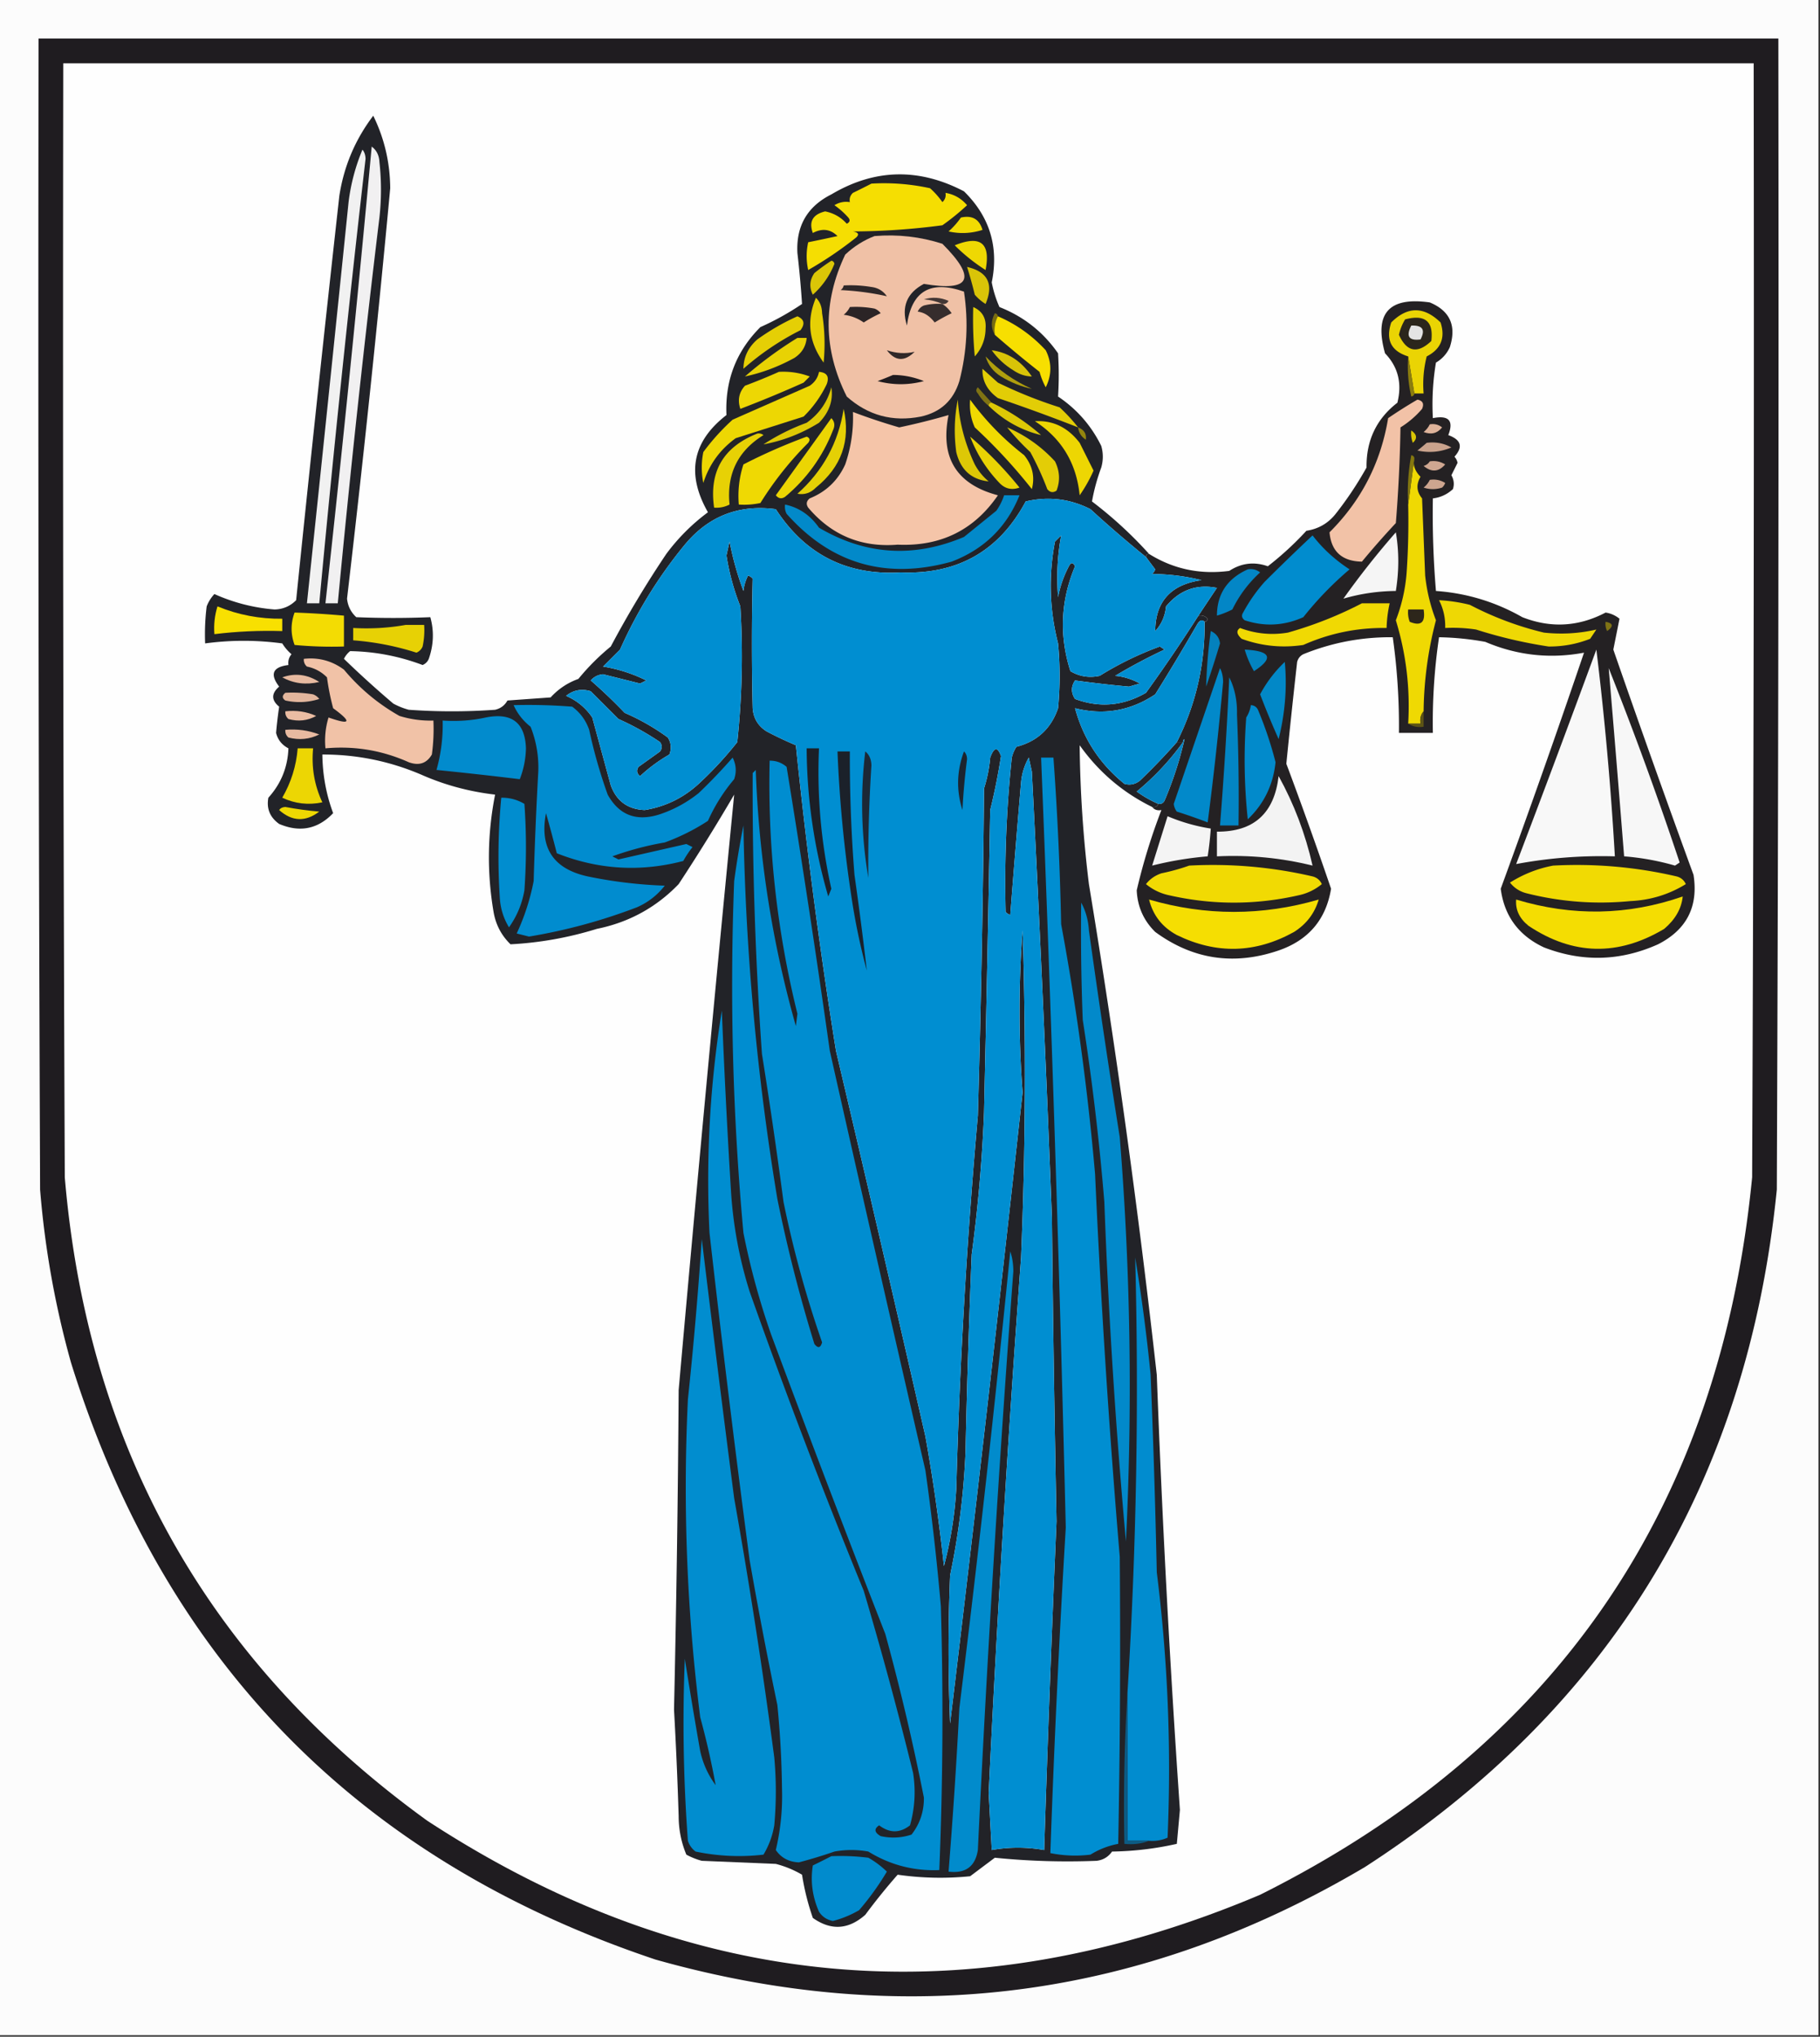 <svg xmlns="http://www.w3.org/2000/svg" width="590" height="660" style="shape-rendering:geometricPrecision;text-rendering:geometricPrecision;image-rendering:optimizeQuality;fill-rule:evenodd;clip-rule:evenodd"><rect width="100%" height="100%" fill="#333333" stroke="none"/><path style="opacity:1" fill="#fcfcfc" d="M-.5-.5h590v660H-.5V-.5z"/><path style="opacity:1" fill="#1f1c20" d="M12.5 12.5h564c.167 124.334 0 248.667-.5 373-9.514 94.931-54.014 168.098-133.5 219.5-72.346 42.834-149.013 52.834-230 30C116.305 602.805 53.138 538.305 23 441.5a295.248 295.248 0 0 1-10-56c-.5-124.333-.667-248.666-.5-373z"/><path style="opacity:1" fill="#fefefe" d="M20.5 20.5h548c.167 120.334 0 240.667-.5 361-10.445 107.126-63.611 184.626-159.5 232.5-94.408 39.904-184.408 31.904-270-24C67.612 538.757 28.445 469.257 21 381.5a65157.42 65157.42 0 0 1-.5-361z"/><path style="opacity:1" fill="#222328" d="M372.5 179.5c-.667 0-1 .333-1 1a388.248 388.248 0 0 1-18-15.5c-6.676-3.399-13.676-4.232-21-2.5-8.603 16.057-22.103 23.724-40.5 23-17.467 1.017-30.967-5.817-40.5-20.5-11.987-1.587-21.82 2.247-29.5 11.5-8.504 10.328-15.504 21.662-21 34l-5.5 5.5a49.104 49.104 0 0 1 14 4.5l-2 1-12-3c-1.607.137-2.941.804-4 2 3.792 3.29 7.458 6.79 11 10.5a72.4 72.4 0 0 1 14 8c1.076 1.726 1.243 3.559.5 5.5a51.432 51.432 0 0 0-9.5 7c-1.083-.865-1.249-1.865-.5-3l7-5c.667-1 .667-2 0-3a88.56 88.56 0 0 0-13.5-7.5l-9-9c-2.966-.895-5.633-.395-8 1.5 3.517 1.508 6.351 3.841 8.5 7l6 22c1.862 5.102 5.528 7.768 11 8 6.692-1.096 12.525-3.929 17.5-8.5a119.16 119.16 0 0 0 12.5-13.5 259.307 259.307 0 0 0 1-44 76.98 76.98 0 0 1-4.5-16.5l1-4.5a100.176 100.176 0 0 0 4.5 16 14.72 14.72 0 0 1 1.5-5 3.647 3.647 0 0 1 1.5 1 883.008 883.008 0 0 0 0 42c.232 3.238 1.732 5.738 4.5 7.5a122.583 122.583 0 0 0 9.5 4.5 1762.347 1762.347 0 0 0 13 99 16917.055 16917.055 0 0 1 29 125 604.723 604.723 0 0 1 6 42 126.05 126.05 0 0 0 4-25 1981.68 1981.68 0 0 1 7-121 5328.618 5328.618 0 0 0 2-106 45.984 45.984 0 0 0 2-10c1.24-3.417 2.407-3.583 3.5-.5a203.001 203.001 0 0 1-3.5 17.5 20792.63 20792.63 0 0 1-2 98 490.927 490.927 0 0 1-4 46 3244.772 3244.772 0 0 0-2 64 245.63 245.63 0 0 1-5 40c-.667 16-.667 32 0 48A19748.343 19748.343 0 0 0 331.5 354a347.455 347.455 0 0 1 0-52.5c1.127 35.336.961 70.669-.5 106A7095.112 7095.112 0 0 0 320.5 581l1 18.5c5.633-1.007 11.299-1.007 17 0a9031.115 9031.115 0 0 1 4-106.5c-.658-32.831-1.158-65.664-1.5-98.5a10852.243 10852.243 0 0 0-6.5-144.5l-1-4.5a19.883 19.883 0 0 0-2.5 8 5587.36 5587.36 0 0 0-3.5 43 3.647 3.647 0 0 1-1.5-1 386.106 386.106 0 0 1 2-50 11.333 11.333 0 0 1 1.5-3.5c6.737-1.736 11.237-5.903 13.5-12.5.667-7 .667-14 0-21-2.788-10.933-3.121-21.933-1-33l2-2c-1.212 6.567-1.545 13.233-1 20a35.68 35.68 0 0 1 3.5-10c.667-1.333 1.333-1.333 2 0-4.675 11.15-5.175 22.483-1.5 34 2.963 1.744 6.129 2.244 9.5 1.5a105.54 105.54 0 0 1 19.5-9.5l1.5 1a183.165 183.165 0 0 0-16 8.5 19.883 19.883 0 0 1 8 2.5l-3.5 1a397.988 397.988 0 0 1-17.5-2c-1.333 2-1.333 4 0 6 7.92 2.947 15.587 2.28 23-2a536.237 536.237 0 0 0 17-25c1.175-.219 2.175.114 3 1-.124.607-.457.94-1 1-.829-.832-1.662-.499-2.5 1a761.264 761.264 0 0 1-13.5 22.5c-7.996 5.348-16.663 6.848-26 4.5 2.651 9.837 7.984 18.003 16 24.5 1.789.52 3.456.187 5-1a209.449 209.449 0 0 0 12-12.5h2a85.223 85.223 0 0 1-15 16 36.602 36.602 0 0 0 7 4c-.342.838-1.008 1.172-2 1-9.485-4.646-17.319-11.313-23.5-20a400.748 400.748 0 0 0 3 45 3054.217 3054.217 0 0 1 22 159 4459.116 4459.116 0 0 0 7.5 141l-1 11a101.621 101.621 0 0 1-21 2.5c-1.216 1.74-2.882 2.74-5 3-11.06.44-22.06.107-33-1l-8 6a96.976 96.976 0 0 1-23.5-.5 200.937 200.937 0 0 0-10.5 13c-5.468 4.833-11.135 5.166-17 1a80.468 80.468 0 0 1-3.5-14 33.27 33.27 0 0 0-8.5-3.5l-24-1a22.981 22.981 0 0 1-5-2c-1.65-3.94-2.483-8.107-2.5-12.5a1341.471 1341.471 0 0 0-1.5-34.5 6353.461 6353.461 0 0 0 1.5-103.5 20767.317 20767.317 0 0 1 18-193 643.917 643.917 0 0 1-18 29c-7.277 7.557-16.11 12.391-26.5 14.5-9.189 2.839-18.522 4.506-28 5-2.963-2.875-4.796-6.375-5.5-10.5-2.163-12.717-1.997-25.384.5-38-8.436-.98-16.436-3.146-24-6.5-10.246-4.363-20.912-6.529-32-6.5.084 6.641 1.25 12.974 3.5 19-4.947 5.185-10.78 6.351-17.5 3.5-2.991-2.141-4.158-4.975-3.5-8.5 4.101-4.538 6.268-9.871 6.5-16-2.096-1.092-3.43-2.759-4-5 .247-2.844.58-5.677 1-8.5-2.58-2.12-2.58-4.287 0-6.5-3.097-4.039-2.097-6.372 3-7-.17-1.322.163-2.489 1-3.5a14.962 14.962 0 0 1-3-3.5 93.179 93.179 0 0 0-25 0 72.442 72.442 0 0 1 .5-12 12.412 12.412 0 0 1 2.5-4 58.635 58.635 0 0 0 19.5 5c2.728-.057 5.061-1.057 7-3a14553.55 14553.55 0 0 1 14-131c1.472-9.61 5.139-18.276 11-26 3.606 7.354 5.439 15.187 5.5 23.5a5620.048 5620.048 0 0 1-14 133c.252 2.394 1.252 4.394 3 6 8.016.331 16.016.331 24 0 1.246 4.49 1.08 8.99-.5 13.5-.388.928-1.055 1.595-2 2-7.623-2.867-15.456-4.367-23.5-4.5a7.248 7.248 0 0 0-2 2.5 327.828 327.828 0 0 0 16 14.5 22.981 22.981 0 0 0 5 2c9.333.667 18.667.667 28 0 1.791-.415 3.124-1.415 4-3l14-1c2.518-2.756 5.518-4.756 9-6a74.325 74.325 0 0 1 10.5-10.5 339.311 339.311 0 0 1 18-30 64.757 64.757 0 0 1 13.5-13.5c-7.093-12.431-5.093-22.931 6-31.5-.504-11.182 3.163-20.682 11-28.5a87.914 87.914 0 0 0 13.5-7.5 325.1 325.1 0 0 0-1.5-16.5c-.457-8.755 3.209-15.089 11-19 14.026-8.315 28.36-8.648 43-1 8.343 8.195 11.343 18.028 9 29.5a36.17 36.17 0 0 0 2.5 8c7.866 3.095 14.199 8.095 19 15 .291 4.689.291 9.356 0 14 6.099 4.098 10.766 9.431 14 16a12.494 12.494 0 0 1 0 7c-1.355 3.669-2.355 7.335-3 11a133.947 133.947 0 0 1 18.5 17z"/><path style="opacity:1" fill="#f1f0f1" d="M120.5 47.5c1.567 1.18 2.401 2.847 2.5 5 .667 6 .667 12 0 18a4774.56 4774.56 0 0 0-13.5 125h-4a8328.87 8328.87 0 0 0 15-148z"/><path style="opacity:1" fill="#f1f1f1" d="M117.5 48.5c.647.774.98 1.774 1 3a6589.042 6589.042 0 0 0-15 144h-4c4.565-43.318 9.065-86.651 13.5-130a64.008 64.008 0 0 1 4.5-17z"/><path style="opacity:1" fill="#f5de02" d="M282.5 59.5c6.425-.37 12.758.13 19 1.5a25.534 25.534 0 0 1 4 4.5c.886-.825 1.219-1.825 1-3 2.808.47 5.142 1.803 7 4a76.917 76.917 0 0 1-8 6.5 227.093 227.093 0 0 1-29 2c1.801.317 2.134.984 1 2A122.554 122.554 0 0 1 262 87.5c-.667-3-.667-6 0-9 3.129-.63 6.296-1.296 9.5-2-2.299-2.269-4.966-2.602-8-1-1.343-3.692-.01-6.025 4-7 2.785.558 5.118 1.892 7 4 1.021-.502 1.188-1.168.5-2a25.501 25.501 0 0 0-4.5-4c1.545-.952 3.212-1.285 5-1-.219-1.175.114-2.175 1-3 2.104-1.02 4.104-2.02 6-3z"/><path style="opacity:1" fill="#f2db02" d="M311.5 70.5c3.645-.82 5.978.513 7 4-3.622 1.159-7.289 1.325-11 .5a25.154 25.154 0 0 0 4-4.5z"/><path style="opacity:1" fill="#f0c1a6" d="M283.5 76.5c7.552-.627 14.885.206 22 2.5 11.216 11.232 9.216 15.566-6 13-5.525 2.919-7.358 7.419-5.5 13.5 1.458-11.156 7.624-14.823 18.5-11 1.477 9.778.977 19.445-1.5 29-1.934 6.267-6.1 10.101-12.5 11.5-9.101 1.798-17.101-.368-24-6.5-7.664-15.272-7.83-30.605-.5-46 2.843-2.663 6.009-4.663 9.5-6z"/><path style="opacity:1" fill="#eed803" d="M309.5 79.5c8.357-3.395 11.69-.728 10 8a58.288 58.288 0 0 1-10-8z"/><path style="opacity:1" fill="#dbc607" d="M269.5 84.5c.543.06.876.393 1 1-1.558 3.889-3.891 7.222-7 10-1.224-2.398-1.058-4.731.5-7a59.835 59.835 0 0 1 5.5-4z"/><path style="opacity:1" fill="#d9c408" d="M313.5 86.5c6.71 1.552 8.71 5.552 6 12a14.962 14.962 0 0 1-3.5-3 140.54 140.54 0 0 0-2.5-9z"/><path style="opacity:1" fill="#2e2728" d="M273.5 92.5a40.939 40.939 0 0 1 9 .5c2.118.26 3.784 1.26 5 3-4.82-1.08-9.82-1.746-15-2 .556-.383.889-.883 1-1.5z"/><path style="opacity:1" fill="#e6d005" d="M264.5 96.5c1.277 1.194 1.944 2.86 2 5a61.575 61.575 0 0 1 .5 16c-4.79-6.575-5.623-13.575-2.5-21z"/><path style="opacity:1" fill="#433735" d="M305.5 98.5c-1.792-.81-3.792-1.31-6-1.5 2.727-.818 5.394-.652 8 .5-.457.797-1.124 1.13-2 1z"/><path style="opacity:1" fill="#242123" d="M373.5 261.5c.992.172 1.658-.162 2-1 .876.131 1.543-.202 2-1 2.803-6.575 4.969-13.241 6.5-20-.399.228-.565.562-.5 1h-2c6.157-12.195 9.157-25.195 9-39 .543-.06.876-.393 1-1-.825-.886-1.825-1.219-3-1 1.974-2.982 3.974-5.982 6-9-6.604-1.291-12.104.709-16.5 6-.315 3.136-1.482 5.803-3.5 8 .065-9.582 5.065-15.082 15-16.5-5.157-1.283-10.49-1.95-16-2a3.647 3.647 0 0 0 1-1.5 514.367 514.367 0 0 1-3-4c0-.667.333-1 1-1 7.871 4.912 16.537 6.745 26 5.5 3.923-2.56 8.089-3.06 12.5-1.5a101.252 101.252 0 0 0 12.5-11.5c3.906-.596 7.073-2.43 9.5-5.5a113.627 113.627 0 0 0 10-15c-.115-8.766 3.218-15.766 10-21 1.566-6.267.233-11.6-4-16-3.63-12.898 1.203-18.398 14.5-16.5 6.553 2.73 8.72 7.563 6.5 14.5a10.91 10.91 0 0 1-4.5 5 81.883 81.883 0 0 0-1 18c5.167-1.008 6.834.825 5 5.5 4.174 1.508 4.841 3.841 2 7a3.943 3.943 0 0 1 1 2l-2 4c.83 1.465.996 2.965.5 4.5-1.87 1.719-4.037 2.719-6.5 3a300.808 300.808 0 0 0 1 30c9.96.709 19.294 3.542 28 8.5 9.219 3.612 18.219 3.112 27-1.5a9.201 9.201 0 0 1 4.5 2l-2 10a4741.567 4741.567 0 0 0 26 73c1.611 10.278-2.222 17.778-11.5 22.5-12.222 5.482-24.555 5.816-37 1-8.184-3.836-12.85-10.17-14-19a3465.02 3465.02 0 0 0 27-76.5c-11.012 2.061-21.679.895-32-3.5a91.743 91.743 0 0 0-15-1.5 189.336 189.336 0 0 0-2 31h-11a205.696 205.696 0 0 0-2-31c-10.041-.104-19.707 1.729-29 5.5-1.016.519-1.682 1.353-2 2.5a2541.05 2541.05 0 0 0-3.5 33 1470.708 1470.708 0 0 1 14.5 40.5c-1.653 9.993-7.32 16.66-17 20-14.471 4.936-27.804 2.936-40-6-3.764-3.696-5.764-8.196-6-13.5a195.41 195.41 0 0 1 8-26c-1.291.237-2.291-.096-3-1z"/><path style="opacity:1" fill="#2b2426" d="M275.5 99.5a32.438 32.438 0 0 1 8 .5 4.457 4.457 0 0 1 2 1.5c-1.907.87-3.74 1.87-5.5 3-1.927-1.361-4.094-2.194-6.5-2.5.881-.708 1.547-1.542 2-2.5z"/><path style="opacity:1" fill="#362d2d" d="M305.5 98.5c1.16.765 2.16 1.765 3 3a57.482 57.482 0 0 0-5.5 3c-1.629-2.133-3.463-3.299-5.5-3.5.405-.945 1.072-1.612 2-2a18.437 18.437 0 0 1 6-.5z"/><path style="opacity:1" fill="#e4cf06" d="M315.5 99.5c2.941 1.303 4.274 3.636 4 7-.052 3.437-1.219 6.437-3.5 9a128.507 128.507 0 0 1-.5-16z"/><path style="opacity:1" fill="#ead404" d="m458.5 127.5-2-12c-5.527-1.721-7.36-5.388-5.5-11 5.26-5.266 10.593-5.266 16 0 1.605 4.978.105 8.645-4.5 11a36.875 36.875 0 0 0-1 12h-3z"/><path style="opacity:1" fill="#786c12" d="M323.5 102.5c-.961 1.765-1.295 3.765-1 6-1.297-2.193-1.297-4.527 0-7 .607.124.94.457 1 1z"/><path style="opacity:1" fill="#f7df01" d="M323.5 102.5c5.928 2.551 11.095 6.218 15.5 11 2 4 2 8 0 12a22.981 22.981 0 0 1-2-5 360.214 360.214 0 0 1-14.5-12c-.295-2.235.039-4.235 1-6z"/><path style="opacity:1" fill="#e5cf05" d="M258.5 102.5c2.21.955 2.543 2.455 1 4.5a87.38 87.38 0 0 0-18.5 12.5c.045-3.753 1.545-6.919 4.5-9.5a73.691 73.691 0 0 1 13-7.5z"/><path style="opacity:1" fill="#2b261c" d="M455.5 103.5c6.438-1.716 9.272.617 8.5 7-4.458 4.234-7.958 3.568-10.5-2a16.485 16.485 0 0 1 2-5z"/><path style="opacity:1" fill="#e4e4e4" d="M457.5 105.5c3.661-.15 4.661 1.35 3 4.5-3.793.487-4.793-1.013-3-4.5z"/><path style="opacity:1" fill="#e8d204" d="M258.5 109.5h3c-.244 2.763-1.577 4.929-4 6.5-5.147 2.822-10.48 4.822-16 6a127.92 127.92 0 0 1 17-12.5z"/><path style="opacity:1" fill="#312929" d="M287.5 113.5c3.038 1.026 6.038 1.192 9 .5-3.283 3.252-6.283 3.085-9-.5z"/><path style="opacity:1" fill="#d9c408" d="M321.5 113.5c5.307.713 9.641 3.547 13 8.5-2.098-.032-4.098-.699-6-2-2.83-1.728-5.163-3.895-7-6.5z"/><path style="opacity:1" fill="#8b7d0e" d="m456.5 115.5 2 12c-.06.543-.393.876-1 1a43.117 43.117 0 0 1-1-13z"/><path style="opacity:1" fill="#e2cd06" d="M349.5 138.5a601.16 601.16 0 0 0-26-9.5c-3.503-2.512-5.169-5.678-5-9.5l5 4.5a145.965 145.965 0 0 0 20 8 54.53 54.53 0 0 1 6 6.5z"/><path style="opacity:1" fill="#edd704" d="M252.5 120.5a24.362 24.362 0 0 1 10 1.5l-2 2a393.198 393.198 0 0 1-20.5 8.5c-.944-2.847-.444-5.347 1.5-7.5a196.459 196.459 0 0 0 11-4.5z"/><path style="opacity:1" fill="#edd703" d="M265.5 120.5c2.576.222 3.41 1.555 2.5 4a37.02 37.02 0 0 1-7.5 10.5l-22 7c-5.093 3.688-8.593 8.522-10.5 14.5a25.238 25.238 0 0 1 0-10 70.588 70.588 0 0 1 9.5-10.5l25-11c1.641-1.129 2.641-2.629 3-4.5z"/><path style="opacity:1" fill="#1f1b1e" d="M289.5 121.5a26.75 26.75 0 0 1 10 2c-5 1.333-10 1.333-15 0a112.33 112.33 0 0 0 5-2z"/><path style="opacity:1" fill="#b09f0d" d="M319.5 115.5c4.271 4.475 9.271 7.975 15 10.5-3.447-.712-6.781-2.045-10-4-2.521-1.558-4.188-3.725-5-6.5z"/><path style="opacity:1" fill="#807313" d="M321.5 130.5c-.667 0-1 .333-1 1-1.385-1.074-2.551-2.407-3.5-4-.667-.667-.667-1.333 0-2a208.311 208.311 0 0 0 4.5 5z"/><path style="opacity:1" fill="#f0da02" d="M314.5 129.5c4.931 6.766 10.765 12.766 17.5 18 2.707 3.359 3.541 7.026 2.5 11a173.607 173.607 0 0 0-18.5-20c-1.289-2.851-1.789-5.851-1.5-9z"/><path style="opacity:1" fill="#f2c2a7" d="M459.5 129.5c1.725.343 2.225 1.343 1.5 3a29.964 29.964 0 0 1-7 6 483.123 483.123 0 0 1-1.5 31 271.985 271.985 0 0 0-11 12.5c-6.441-.114-9.941-3.281-10.5-9.5 10.305-10.276 16.638-22.609 19-37 3.147-2.15 6.313-4.15 9.5-6z"/><path style="opacity:1" fill="#ddc806" d="M320.5 131.5c0-.667.333-1 1-1a68.321 68.321 0 0 1 16 10.5c-6.481-1.577-12.147-4.744-17-9.5z"/><path style="opacity:1" fill="#e5d005" d="M273.5 132.5c2.29 10.293-.71 18.793-9 25.5-1.712 1.751-3.712 2.418-6 2 8.263-7.357 13.263-16.524 15-27.5z"/><path style="opacity:1" fill="#f5c5a9" d="M276.5 133.5a197.475 197.475 0 0 0 15 5 217.041 217.041 0 0 0 16-4c-2.786 13.774 2.547 22.441 16 26-7.745 11.289-18.579 16.622-32.5 16-11.754.954-21.421-3.046-29-12-.749-1.135-.583-2.135.5-3 5.303-2.137 9.137-5.803 11.5-11a46.471 46.471 0 0 0 2.5-17z"/><path style="opacity:1" fill="#edd603" d="M335.5 136.5c5.797-.357 10.631 1.976 14.5 7l4.5 9a46.928 46.928 0 0 1-4.5 8c-1.037-10.425-5.87-18.425-14.5-24z"/><path style="opacity:1" fill="#dec905" d="M269.5 125.5c.668 4.239-.666 8.072-4 11.5-5.635 3.493-11.635 5.826-18 7a68.669 68.669 0 0 1 14-7c4.087-2.908 6.753-6.741 8-11.5z"/><path style="opacity:1" fill="#ddc806" d="M310.5 129.5c.45 7.213 2.283 14.213 5.5 21a18.778 18.778 0 0 0 4.5 5.5c-5.601-.591-9.101-3.758-10.5-9.5-.785-5.749-.618-11.416.5-17z"/><path style="opacity:1" fill="#deb39a" d="M463.5 137.5c1.478-.262 2.811.071 4 1-1.544 1.946-3.544 2.446-6 1.5.881-.708 1.547-1.542 2-2.5z"/><path style="opacity:1" fill="#ebd503" d="M269.5 135.5c1.098 1.101 1.265 2.434.5 4-3.329 8.491-8.496 15.658-15.5 21.5-1.135.749-2.135.583-3-.5 6.05-8.37 12.05-16.703 18-25z"/><path style="opacity:1" fill="#93850e" d="M349.5 138.5c1.946.754 2.779 2.088 2.5 4-1.481-.971-2.315-2.304-2.5-4z"/><path style="opacity:1" fill="#dac505" d="M457.5 139.5c1.868 1.286 2.034 2.619.5 4a8.43 8.43 0 0 1-.5-4z"/><path style="opacity:1" fill="#e7d105" d="M245.5 140.5a2.428 2.428 0 0 1 2 .5c-8.319 5.138-11.985 12.638-11 22.5a9.108 9.108 0 0 1-5 1c-1.688-11.657 2.979-19.657 14-24z"/><path style="opacity:1" fill="#e3cd06" d="M326.5 138.5c5.928 2.551 11.095 6.218 15.5 11 1.561 3.159 1.728 6.326.5 9.5-1.135.749-2.135.583-3-.5a97.35 97.35 0 0 0-5.5-12 82.384 82.384 0 0 1-7.5-8z"/><path style="opacity:1" fill="#efd903" d="M261.5 141.5c1.025.397 1.192 1.063.5 2a108.745 108.745 0 0 0-15.5 19.5c-2.31.497-4.643.663-7 .5-.367-4.467.133-8.8 1.5-13a183.168 183.168 0 0 1 20.5-9z"/><path style="opacity:1" fill="#caa38d" d="M462.5 143.5c2.897-.375 5.563.125 8 1.5-3.539 1.504-7.205 1.837-11 1a81.316 81.316 0 0 0 3-2.5z"/><path style="opacity:1" fill="#e9d304" d="M314.5 141.5a125.171 125.171 0 0 1 16 16.5c-2.525.896-4.692.396-6.5-1.5-4.188-4.381-7.354-9.381-9.5-15z"/><path style="opacity:1" fill="#efd903" d="M458.5 148.5c-.534 2.107.133 4.107 2 6-1.464 2.493-1.297 4.826.5 7l1 25a56.81 56.81 0 0 0 3.5 14.5 120.694 120.694 0 0 0-4 29.5c-.934 1.068-1.268 2.401-1 4h-4c.672-11.414-.661-22.581-4-33.5a53.869 53.869 0 0 0 3.5-15.5c.5-7.326.666-14.659.5-22l2-15z"/><path style="opacity:1" fill="#cfa791" d="M463.5 149.5c1.788-.285 3.455.048 5 1-2.107 2.449-4.44 2.616-7 .5.916-.278 1.582-.778 2-1.5z"/><path style="opacity:1" fill="#84770f" d="m458.5 148.5-2 15a64.873 64.873 0 0 1 1-16c.607.124.94.457 1 1z"/><path style="opacity:1" fill="#cda58f" d="M463.5 155.5c1.788-.285 3.455.048 5 1a3.647 3.647 0 0 1-1 1.5c-2 .667-4 .667-6 0 .881-.708 1.547-1.542 2-2.5z"/><path style="opacity:1" fill="#0289c9" d="M325.5 160.5h5c-4.146 10.311-11.479 17.478-22 21.5-21.238 5.914-39.071.748-53.5-15.5a4.934 4.934 0 0 1-.5-3c4.499.954 8.166 3.454 11 7.5 15.063 8.871 30.73 9.871 47 3l10.5-8.5a19.177 19.177 0 0 0 2.5-5z"/><path style="opacity:1" fill="#008ed1" d="M371.5 180.5a514.367 514.367 0 0 0 3 4 3.647 3.647 0 0 1-1 1.5c5.51.05 10.843.717 16 2-9.935 1.418-14.935 6.918-15 16.5 2.018-2.197 3.185-4.864 3.5-8 4.396-5.291 9.896-7.291 16.5-6a1673.982 1673.982 0 0 0-6 9 536.237 536.237 0 0 1-17 25c-7.413 4.28-15.08 4.947-23 2-1.333-2-1.333-4 0-6 5.796.793 11.629 1.46 17.5 2l3.5-1a19.883 19.883 0 0 0-8-2.5 183.165 183.165 0 0 1 16-8.5l-1.5-1a105.54 105.54 0 0 0-19.5 9.5c-3.371.744-6.537.244-9.5-1.5-3.675-11.517-3.175-22.85 1.5-34-.667-1.333-1.333-1.333-2 0a35.68 35.68 0 0 0-3.5 10c-.545-6.767-.212-13.433 1-20l-2 2c-2.121 11.067-1.788 22.067 1 33 .667 7 .667 14 0 21-2.263 6.597-6.763 10.764-13.5 12.5a11.333 11.333 0 0 0-1.5 3.5 386.106 386.106 0 0 0-2 50c.414.457.914.791 1.5 1a5587.36 5587.36 0 0 1 3.5-43 19.883 19.883 0 0 1 2.5-8l1 4.5c2.488 48.152 4.654 96.319 6.5 144.5.342 32.836.842 65.669 1.5 98.5a9031.115 9031.115 0 0 0-4 106.5c-5.701-1.007-11.367-1.007-17 0l-1-18.5A7095.112 7095.112 0 0 1 331 407.5a1447.713 1447.713 0 0 0 .5-106 347.455 347.455 0 0 0 0 52.5A19748.343 19748.343 0 0 1 308 558.5c-.667-16-.667-32 0-48a245.63 245.63 0 0 0 5-40c.456-21.34 1.123-42.673 2-64a490.927 490.927 0 0 0 4-46c.744-32.665 1.41-65.332 2-98a203.001 203.001 0 0 0 3.5-17.5c-1.093-3.083-2.26-2.917-3.5.5a45.984 45.984 0 0 1-2 10c-.315 35.34-.982 70.674-2 106a1981.68 1981.68 0 0 0-7 121 126.05 126.05 0 0 1-4 25 604.723 604.723 0 0 0-6-42 16917.055 16917.055 0 0 0-29-125 1762.347 1762.347 0 0 1-13-99 122.583 122.583 0 0 1-9.5-4.5c-2.768-1.762-4.268-4.262-4.5-7.5a883.008 883.008 0 0 1 0-42 3.647 3.647 0 0 0-1.5-1 14.72 14.72 0 0 0-1.5 5 100.176 100.176 0 0 1-4.5-16l-1 4.5a76.98 76.98 0 0 0 4.5 16.5c.913 14.713.58 29.38-1 44a119.16 119.16 0 0 1-12.5 13.5c-4.975 4.571-10.808 7.404-17.5 8.5-5.472-.232-9.138-2.898-11-8l-6-22c-2.149-3.159-4.983-5.492-8.5-7 2.367-1.895 5.034-2.395 8-1.5l9 9a88.56 88.56 0 0 1 13.5 7.5c.667 1 .667 2 0 3l-7 5c-.749 1.135-.583 2.135.5 3a51.432 51.432 0 0 1 9.5-7c.743-1.941.576-3.774-.5-5.5a72.4 72.4 0 0 0-14-8 161.879 161.879 0 0 0-11-10.5c1.059-1.196 2.393-1.863 4-2l12 3 2-1a49.104 49.104 0 0 0-14-4.5l5.5-5.5c5.496-12.338 12.496-23.672 21-34 7.68-9.253 17.513-13.087 29.5-11.5 9.533 14.683 23.033 21.517 40.5 20.5 18.397.724 31.897-6.943 40.5-23 7.324-1.732 14.324-.899 21 2.5a388.248 388.248 0 0 0 18 15.5z"/><path style="opacity:1" fill="#f5f5f5" d="M452.5 172.5c1.05 6.174 1.05 12.507 0 19-5.873.061-11.54.894-17 2.5a269.765 269.765 0 0 1 17-21.5z"/><path style="opacity:1" fill="#018cce" d="M425.5 173.5c3.255 4.246 7.255 7.913 12 11a109.822 109.822 0 0 0-15 15.5c-6.214 2.793-12.548 3.127-19 1-.951-.718-1.117-1.551-.5-2.5a52.17 52.17 0 0 1 7-10 713.108 713.108 0 0 1 15.5-15z"/><path style="opacity:1" fill="#0386c6" d="M404.5 184.5c1.478-.262 2.811.071 4 1a39.633 39.633 0 0 0-9 12 29.825 29.825 0 0 1-5 2c.024-7.011 3.357-12.011 10-15z"/><path style="opacity:1" fill="#f0d903" d="M441.5 195.5h9a41.541 41.541 0 0 0-1 8c-9.421-.149-18.421 1.684-27 5.5-6.855 1.035-13.522.368-20-2-1.619-1.483-1.786-2.65-.5-3.5 5.025 1.881 10.192 2.381 15.5 1.5 8.415-2.384 16.415-5.55 24-9.5z"/><path style="opacity:1" fill="#eed804" d="M466.5 194.5c3.374.174 6.707.674 10 1.5a104.003 104.003 0 0 0 24 9c5.795.622 11.462.289 17-1l-2 3a35.6 35.6 0 0 1-13.5 2.5 151.92 151.92 0 0 1-23.5-5.5 50.464 50.464 0 0 0-10-.5c.087-3.239-.58-6.239-2-9z"/><path style="opacity:1" fill="#f8e001" d="M70.5 196.5c6.708 2.759 13.708 4.093 21 4v4c-7.376-.226-14.71.108-22 1-.236-3.109.097-6.109 1-9z"/><path style="opacity:1" fill="#2d261b" d="M456.5 197.5h5c.669 4.176-.831 5.509-4.5 4a8.43 8.43 0 0 1-.5-4z"/><path style="opacity:1" fill="#f3dc03" d="M95.5 198.5c5.345.187 10.678.52 16 1v10a128.507 128.507 0 0 1-16-.5c-1.296-3.499-1.296-6.999 0-10.5z"/><path style="opacity:1" fill="#008dcf" d="M390.5 201.5c.157 13.805-2.843 26.805-9 39a209.449 209.449 0 0 1-12 12.5c-1.544 1.187-3.211 1.52-5 1-8.016-6.497-13.349-14.663-16-24.5 9.337 2.348 18.004.848 26-4.5a761.264 761.264 0 0 0 13.5-22.5c.838-1.499 1.671-1.832 2.5-1z"/><path style="opacity:1" fill="#807315" d="M520.5 201.5c2.473.447 2.64 1.447.5 3a4.934 4.934 0 0 1-.5-3z"/><path style="opacity:1" fill="#e7d105" d="M131.5 202.5h6a24.935 24.935 0 0 1-.5 7c-.388.928-1.055 1.595-2 2a88.743 88.743 0 0 0-20.5-4v-4c5.858.322 11.525-.011 17-1z"/><path style="opacity:1" fill="#0481bd" d="M392.5 204.5c1.746.749 2.746 2.083 3 4a341.21 341.21 0 0 1-4.5 14c.165-5.997.665-11.997 1.5-18z"/><path style="opacity:1" fill="#0384c1" d="M403.5 210.5c8.509.436 9.509 2.77 3 7a32.24 32.24 0 0 1-3-7z"/><path style="opacity:1" fill="#f1c2a7" d="M98.5 213.5c4.787-.53 9.12.637 13 3.5 5.124 6.13 11.124 11.13 18 15a33.724 33.724 0 0 0 11 1.5 60.931 60.931 0 0 1-.5 11c-1.666 2.879-4.166 3.712-7.5 2.5-8.606-3.853-17.606-5.353-27-4.5a25.879 25.879 0 0 1 1-10c7.195 2.533 7.695 1.533 1.5-3a79.066 79.066 0 0 1-2-10c-1.8-1.817-3.966-2.984-6.5-3.5-.752-.671-1.086-1.504-1-2.5z"/><path style="opacity:1" fill="#f8f8f8" d="M517.5 210.5a1048.147 1048.147 0 0 1 6 67c-10.838-.307-21.505.526-32 2.5a6135.401 6135.401 0 0 0 26-69.5z"/><path style="opacity:1" fill="#0288c7" d="M416.5 214.5c.768 8.259.101 16.592-2 25a277.48 277.48 0 0 1-6-14.5 41.008 41.008 0 0 1 8-10.5z"/><path style="opacity:1" fill="#e7baa0" d="M91.5 219.5c4.132-1.484 8.132-.984 12 1.5-4.302 1.006-8.302.506-12-1.5z"/><path style="opacity:1" fill="#0289ca" d="M395.5 216.5c.658 1.293.992 2.793 1 4.5a1144.039 1144.039 0 0 1-5 45.5 177.608 177.608 0 0 0-10-3.5 4.933 4.933 0 0 1-1-2.5l15-44z"/><path style="opacity:1" fill="#f7f7f7" d="M521.5 216.5a1173.43 1173.43 0 0 1 23 63l-1.5 1a82.706 82.706 0 0 0-16.5-3 11212.479 11212.479 0 0 0-5-61z"/><path style="opacity:1" fill="#e2b69d" d="M92.5 224.5a40.911 40.911 0 0 1 9 .5 4.457 4.457 0 0 1 2 1.5c-3.622 1.159-7.289 1.325-11 .5-1.098-.77-1.098-1.603 0-2.5z"/><path style="opacity:1" fill="#0385c4" d="M398.5 219.5c1.768 3.544 2.602 7.544 2.5 12 .5 11.995.667 23.995.5 36h-6a1451.493 1451.493 0 0 0 3-48z"/><path style="opacity:1" fill="#018ccf" d="M166.5 228.5c6.342-.166 12.675 0 19 .5 2.606 1.938 4.439 4.438 5.5 7.5a163.815 163.815 0 0 0 6 21c3.655 6.57 9.155 8.737 16.5 6.5a40.875 40.875 0 0 0 13-7 177.313 177.313 0 0 0 11-11.5c1.147 2.265 1.314 4.598.5 7a56.557 56.557 0 0 0-8.5 13.5 68.669 68.669 0 0 1-14 7 99.464 99.464 0 0 0-17 4.5l2 1c7.354-1.668 14.688-3.335 22-5l2 1a32.367 32.367 0 0 0-3 4.5c-13.927 3.645-27.594 2.812-41-2.5a529.042 529.042 0 0 0-3.5-13c-2.141 11.221 2.359 18.054 13.5 20.5a147.773 147.773 0 0 0 25 3c-2.428 3.098-5.428 5.431-9 7a180.234 180.234 0 0 1-35 9.5l-4-1a72.397 72.397 0 0 0 5.5-17c.345-11.841.845-23.674 1.5-35.5a35.558 35.558 0 0 0-2.5-14.5c-2.454-1.941-4.287-4.275-5.5-7z"/><path style="opacity:1" fill="#028acb" d="M405.5 228.5c1.25.077 2.083.744 2.5 2a119.806 119.806 0 0 1 5.5 16.5c-.757 7.345-3.757 13.511-9 18.5a182.078 182.078 0 0 1-.5-33 10.134 10.134 0 0 0 1.5-4z"/><path style="opacity:1" fill="#ebbda3" d="M92.5 230.5c3.548-.405 6.881.095 10 1.5-2.794 1.557-5.794 1.89-9 1-.752-.671-1.086-1.504-1-2.5z"/><path style="opacity:1" fill="#028bcd" d="M157.5 232.5c8.392-1.66 12.725 1.674 13 10a29 29 0 0 1-2 10 1311.946 1311.946 0 0 0-27-3 53.78 53.78 0 0 0 2-16c4.863.319 9.53-.014 14-1z"/><path style="opacity:1" fill="#5d5415" d="M461.5 230.5v5c-1.915.284-3.581-.049-5-1h4c-.268-1.599.066-2.932 1-4z"/><path style="opacity:1" fill="#e8baa1" d="M92.5 236.5c3.808-.337 7.474.163 11 1.5-3.133 1.57-6.467 1.903-10 1-.752-.671-1.086-1.504-1-2.5z"/><path style="opacity:1" fill="#ecd604" d="M96.5 242.5h5c-.581 6.157.419 11.99 3 17.5-4.54.947-8.874.447-13-1.5 2.88-4.97 4.546-10.304 5-16z"/><path style="opacity:1" fill="#1b1f27" d="M261.5 242.5h4a173.223 173.223 0 0 0 4 45.5l-1 2.5a174.134 174.134 0 0 1-7-48z"/><path style="opacity:1" fill="#1b212a" d="M271.5 243.5h4a481.069 481.069 0 0 0 1.5 40 1175.083 1175.083 0 0 1 4 31 210.563 210.563 0 0 1-5-24 422.825 422.825 0 0 1-4.5-47z"/><path style="opacity:1" fill="#0385c4" d="M375.5 260.5a36.602 36.602 0 0 1-7-4 85.223 85.223 0 0 0 15-16c-.065-.438.101-.772.5-1-1.531 6.759-3.697 13.425-6.5 20-.457.798-1.124 1.131-2 1z"/><path style="opacity:1" fill="#008ed1" d="M337.5 245.5h4a1044.663 1044.663 0 0 1 2.5 54 844.087 844.087 0 0 1 11 81 3219.824 3219.824 0 0 0 8 124c.26 31 .093 62-.5 93a26.221 26.221 0 0 0-9 3.5 40.477 40.477 0 0 1-13-.5 4226.762 4226.762 0 0 1 5-105.5 15784.49 15784.49 0 0 0-8-249.5z"/><path style="opacity:1" fill="#1c2835" d="M280.5 243.5c1.265 1.014 1.931 2.514 2 4.5a487.155 487.155 0 0 0-1 36.5 142.863 142.863 0 0 1-1-41z"/><path style="opacity:1" fill="#1c242f" d="M312.5 243.5c.639.597.972 1.43 1 2.5a213.568 213.568 0 0 0-1.5 16.5c-2.025-6.343-1.858-12.677.5-19z"/><path style="opacity:1" fill="#008dd0" d="M249.5 246.5c2.082-.028 3.916.639 5.5 2a4442.354 4442.354 0 0 1 14 92 24544.256 24544.256 0 0 0 31 136 820.65 820.65 0 0 1 5 44c.828 28.572.662 57.072-.5 85.5-8.269.349-15.936-1.651-23-6a30.485 30.485 0 0 0-11 0 161.316 161.316 0 0 1-11.5 3.5c-3.261-.126-5.761-1.459-7.5-4a75.62 75.62 0 0 0 2-20 305.095 305.095 0 0 0-1.5-27 1461.413 1461.413 0 0 1-9-47 5745.322 5745.322 0 0 1-13-106 344.37 344.37 0 0 1 4-72 2726.302 2726.302 0 0 0 3 59 136.789 136.789 0 0 0 6 32 2125.416 2125.416 0 0 0 37 97 1284.55 1284.55 0 0 1 16 59c.903 5.781.57 11.447-1 17-3.281 2.571-6.615 2.571-10 0-1.726 1.148-1.559 2.315.5 3.5 3.394.752 6.727.585 10-.5 2.727-3.514 4.06-7.514 4-12a753.3 753.3 0 0 0-12.5-53 6107.834 6107.834 0 0 1-37-97 241.656 241.656 0 0 1-9-33 877.631 877.631 0 0 1-3-114 296.462 296.462 0 0 1 3-18 821.795 821.795 0 0 0 11 121 485.587 485.587 0 0 0 12 47c1.156 1.493 1.99 1.326 2.5-.5a353.483 353.483 0 0 1-12.5-45.5 1792.855 1792.855 0 0 0-7-48 1222.714 1222.714 0 0 1-3-91l1-1c.985 28.245 5.318 55.911 13 83l.5-4c-6.66-26.896-9.66-54.229-9-82z"/><path style="opacity:1" fill="#f3f3f3" d="M414.5 251.5c5.001 9.029 8.667 18.695 11 29-10.136-2.51-20.469-3.51-31-3v-8c11.928.081 18.595-5.919 20-18z"/><path style="opacity:1" fill="#018dcf" d="M162.5 258.5c2.699-.034 5.199.633 7.5 2 .667 9.333.667 18.667 0 28-.764 4.405-2.431 8.405-5 12-1.844-3.033-2.844-6.366-3-10a202.173 202.173 0 0 1 .5-32z"/><path style="opacity:1" fill="#efd802" d="M90.5 262.5c.417-.624 1.084-.957 2-1 3.638.682 7.305 1.182 11 1.5-4.468 3.4-8.8 3.233-13-.5z"/><path style="opacity:1" fill="#f4f4f4" d="M378.5 264.5a59.276 59.276 0 0 0 14 4 104.618 104.618 0 0 1-1 9 111.604 111.604 0 0 0-18 3l5-16z"/><path style="opacity:1" fill="#f1da03" d="M385.5 280.5a142.817 142.817 0 0 1 40 3.5c1.41.368 2.41 1.201 3 2.5a17.335 17.335 0 0 1-7 3.5c-14.333 3.333-28.667 3.333-43 0a17.335 17.335 0 0 1-7-3.5c1.279-1.646 2.945-2.813 5-3.5 3.178-.66 6.178-1.493 9-2.5zM503.5 280.5a142.817 142.817 0 0 1 40 3.5c1.41.368 2.41 1.201 3 2.5-5.484 3.373-11.484 5.207-18 5.5-11.326 1.096-22.492.263-33.5-2.5-2.24-.536-4.073-1.703-5.5-3.5 4.4-2.755 9.066-4.588 14-5.5z"/><path style="opacity:1" fill="#f5de02" d="M372.5 291.5c18.309 5.331 36.643 5.331 55 0-1.322 4.457-3.989 7.957-8 10.5-12.489 6.944-25.155 7.277-38 1-4.743-2.565-7.743-6.398-9-11.5z"/><path style="opacity:1" fill="#f4dd02" d="M545.5 290.5c-.414 3.958-2.414 7.458-6 10.5-14.962 8.933-29.629 8.599-44-1-2.945-2.372-4.278-5.205-4-8.5 18.258 5.499 36.258 5.166 54-1z"/><path style="opacity:1" fill="#0289ca" d="M350.5 292.5c1.463 2.703 2.296 5.703 2.5 9 3.116 22.39 6.45 44.723 10 67a1011.9 1011.9 0 0 1 2 131 2068.822 2068.822 0 0 1-7-110 811.889 811.889 0 0 0-7-59 721.824 721.824 0 0 1-.5-38z"/><path style="opacity:1" fill="#018dcf" d="M227.5 401.5a9835.89 9835.89 0 0 0 10.5 84 1855.494 1855.494 0 0 1 13 84 121.19 121.19 0 0 1 0 22 27.184 27.184 0 0 1-3.5 9.5 68.757 68.757 0 0 1-22-1 6.978 6.978 0 0 1-2.5-3.5 515.96 515.96 0 0 1-1-59 1633.762 1633.762 0 0 0 5 30c.899 4.038 2.566 7.705 5 11a259.454 259.454 0 0 0-5-22 593.08 593.08 0 0 1-4-103 1368.926 1368.926 0 0 0 4.5-52z"/><path style="opacity:1" fill="#018ccf" d="M372.5 596.5h-7v-48a1603.296 1603.296 0 0 0 2.5-141 578.32 578.32 0 0 1 5 38c.877 21.327 1.544 42.66 2 64a510.94 510.94 0 0 1 3.5 86 11.988 11.988 0 0 1-6 1z"/><path style="opacity:1" fill="#018bcc" d="M327.5 405.5c.663 1.973.996 4.139 1 6.5A7074.138 7074.138 0 0 0 317 599.5c-.836 5.346-4.003 7.68-9.5 7a1871.5 1871.5 0 0 0 3.5-53 6193.645 6193.645 0 0 0 16.5-148z"/><path style="opacity:1" fill="#0c5c85" d="M365.5 548.5v48h7c-2.448.973-5.115 1.306-8 1a600.937 600.937 0 0 1 1-49z"/><path style="opacity:1" fill="#018bcd" d="M269.5 601.5a72.367 72.367 0 0 1 12 .5 29.804 29.804 0 0 1 6 4.5 87.421 87.421 0 0 1-9 12.5 33.486 33.486 0 0 1-8.5 3.5c-1.951-.388-3.451-1.388-4.5-3-2.146-4.882-2.812-9.882-2-15a253.979 253.979 0 0 0 6-3z"/></svg>